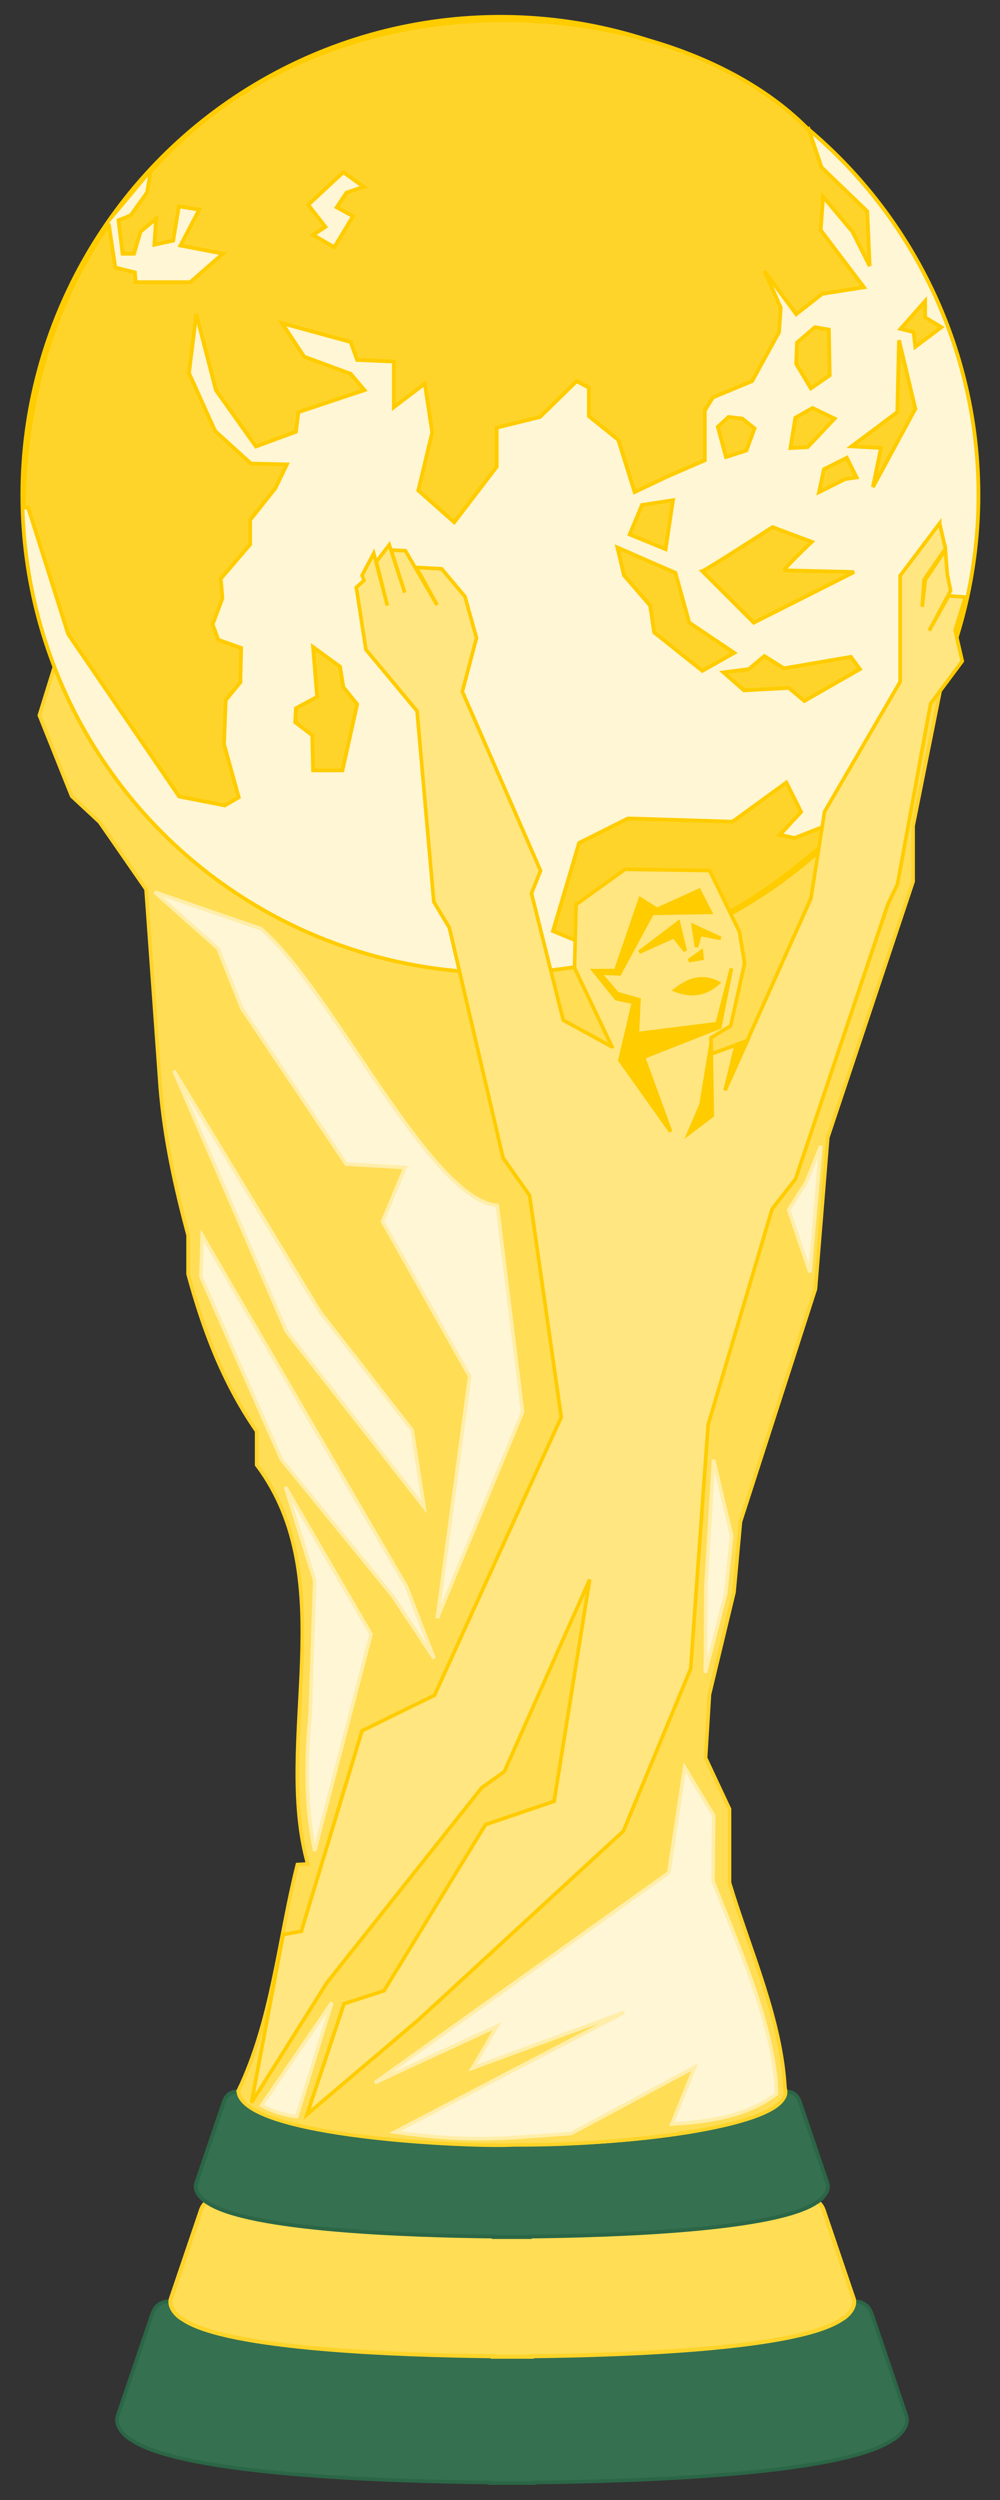 <?xml version="1.0" encoding="UTF-8" standalone="no"?>
<!-- Created with Inkscape (http://www.inkscape.org/) -->

<svg
   xmlns:dc="http://purl.org/dc/elements/1.1/"
   xmlns:cc="http://creativecommons.org/ns#"
   xmlns:rdf="http://www.w3.org/1999/02/22-rdf-syntax-ns#"
   xmlns:svg="http://www.w3.org/2000/svg"
   xmlns="http://www.w3.org/2000/svg"
   xmlns:sodipodi="http://sodipodi.sourceforge.net/DTD/sodipodi-0.dtd"
   xmlns:inkscape="http://www.inkscape.org/namespaces/inkscape"
   width="20"
   height="50"
   id="svg2"
   version="1.1"
   inkscape:version="0.92.1 r15371"
   sodipodi:docname="FIFA_World_Cup_(Campionato_mondiale_di_calcio).svg">
  <rect width="100%" height="100%" fill="#333333" stroke="none"/>
  <defs
     id="defs4" />
  <sodipodi:namedview
     id="base"
     pagecolor="#ffffff"
     bordercolor="#666666"
     borderopacity="1.0"
     inkscape:pageopacity="0.0"
     inkscape:pageshadow="2"
     inkscape:zoom="17.3"
     inkscape:cx="10"
     inkscape:cy="25"
     inkscape:document-units="px"
     inkscape:current-layer="layer1"
     showgrid="false"
     inkscape:window-width="1920"
     inkscape:window-height="1017"
     inkscape:window-x="-8"
     inkscape:window-y="-8"
     inkscape:window-maximized="1" />
  <g
     inkscape:label="Livello 1"
     inkscape:groupmode="layer"
     id="layer1"
     transform="translate(0,-1002.362)">
    <path
       style="fill:#357050;fill-opacity:1;stroke:#2b6646;stroke-width:0.072px;stroke-linecap:butt;stroke-linejoin:miter;stroke-opacity:1"
       d="m 9.826,1048.364 v 0 l -6.342,0.016 c -0.189,0 -0.375,0.019 -0.457,0.31 l -0.677,1.994 c -0.059,0.205 0.144,0.403 0.274,0.475 1.024,0.702 5.074,0.83 7.166,0.853 v 0.01 c 0.115,0 0.291,0 0.45,0 0.16,0 0.335,0 0.45,0 v -0.01 c 2.092,-0.023 6.143,-0.152 7.166,-0.853 0.13,-0.073 0.333,-0.27 0.274,-0.475 l -0.677,-1.994 c -0.082,-0.292 -0.268,-0.305 -0.457,-0.31 l -6.342,-0.016 v 0 h -0.414 z"
       id="path3779"
       inkscape:connector-curvature="0" />
    <path
       style="fill:#ffdd55;stroke:#ffd42a;stroke-width:0.082;stroke-linecap:butt;stroke-linejoin:miter;stroke-miterlimit:4;stroke-dasharray:none;stroke-opacity:1"
       d="m 9.888,1046.329 v 0 l -5.488,0.014 c -0.164,0 -0.325,0.015 -0.396,0.268 l -0.586,1.726 c -0.051,0.178 0.124,0.348 0.237,0.411 0.886,0.607 4.391,0.718 6.201,0.738 v 0.01 c 0.1,0 0.252,0 0.39,0 0.138,0 0.29,0 0.39,0 v -0.01 c 1.81,-0.02 5.315,-0.131 6.201,-0.738 0.113,-0.062 0.288,-0.233 0.237,-0.411 l -0.586,-1.726 c -0.071,-0.253 -0.232,-0.264 -0.396,-0.268 l -5.488,-0.014 v 0 H 10.246 Z"
       id="path3788"
       inkscape:connector-curvature="0" />
    <path
       inkscape:connector-curvature="0"
       id="path3786"
       d="m 9.905,1044.174 v 0 l -5.075,0.012 c -0.152,0 -0.3,0.014 -0.366,0.248 l -0.542,1.596 c -0.047,0.165 0.115,0.322 0.219,0.38 0.819,0.561 4.061,0.664 5.735,0.683 v 0.01 c 0.092,0 0.233,0 0.36,0 0.128,0 0.268,0 0.36,0 v -0.01 c 1.674,-0.019 4.915,-0.121 5.735,-0.683 0.104,-0.058 0.267,-0.216 0.219,-0.38 l -0.542,-1.596 c -0.066,-0.233 -0.214,-0.244 -0.366,-0.248 l -5.075,-0.012 v 0 h -0.331 z"
       style="fill:#357050;fill-opacity:1;stroke:#2b6646;stroke-width:0.076;stroke-linecap:butt;stroke-linejoin:miter;stroke-miterlimit:4;stroke-dasharray:none;stroke-opacity:1" />
    <ellipse
       style="fill:none;stroke:#ffcc00;stroke-width:0.061;stroke-linecap:round;stroke-linejoin:round;stroke-miterlimit:4;stroke-dasharray:none;stroke-opacity:1"
       id="path3777"
       cx="10.245"
       cy="1044.201"
       rx="5.473"
       ry="1.061" />
    <path
       style="fill:#ffdd55;stroke:#ffd42a;stroke-width:0.072px;stroke-linecap:butt;stroke-linejoin:miter;stroke-opacity:1"
       d="m 4.765,1044.18 c 0.685,-1.426 0.802,-3.014 1.183,-4.527 l 0.207,-0.012 c -0.695,-2.477 0.717,-5.668 -1.022,-7.981 v -0.673 c -0.684,-0.991 -1.075,-2.055 -1.371,-3.143 v -0.776 c -0.255,-0.953 -0.471,-1.923 -0.556,-2.949 l -0.285,-3.971 -0.931,-1.345 -0.556,-0.517 -0.647,-1.617 0.297,-0.957 H 18.896 l -0.634,3.169 v 1.112 l -1.707,5.122 -0.246,3.027 -1.5,4.656 -0.129,1.41 -0.491,2.044 -0.078,1.268 0.479,1.022 v 1.474 c 0.415,1.381 1.048,2.749 1.112,4.152 0.13,0.743 -3.381,1.111 -5.42,1.09 -0.788,0.053 -5.466,-0.142 -5.516,-1.077 z"
       id="path3797"
       inkscape:connector-curvature="0"
       sodipodi:nodetypes="ccccccccccccccccccccccccccc" />
    <circle
       style="fill:#fff6d5;stroke:#ffcc00;stroke-width:0.075;stroke-linecap:round;stroke-linejoin:round;stroke-miterlimit:4;stroke-dasharray:none;stroke-opacity:1"
       id="path3007"
       cx="10.008"
       cy="1012.259"
       r="9.561" />
    <path
       style="fill:#ffd42a;stroke:#ffcc00;stroke-width:0.076px;stroke-linecap:butt;stroke-linejoin:miter;stroke-opacity:1"
       d="m 16.805,1018.96 0.163,-0.261 -1.077,0.424 -0.294,-0.065 0.424,-0.457 -0.294,-0.588 -1.077,0.783 -2.089,-0.065 -0.979,0.49 -0.522,1.762 1.301,0.538 c 2.31,-0.686 3.35,-1.63 4.444,-2.562 z"
       id="path3885"
       inkscape:connector-curvature="0"
       sodipodi:nodetypes="cccccccccccc" />
    <path
       style="fill:#ffe680;stroke:#ffcc00;stroke-width:0.072px;stroke-linecap:butt;stroke-linejoin:miter;stroke-opacity:1"
       d="m 18.793,1012.828 -0.79,1.048 v 2.121 l -1.512,2.599 -0.272,1.734 -1.72,3.841 0.244,-0.919 -0.516,0.19 -0.007,-0.326 0.394,-0.238 0.278,-1.249 -0.104,-0.634 -0.595,-1.222 -1.693,-0.025 -0.978,0.704 -0.032,1.268 0.745,1.566 c -2.17e-4,0 1.45e-4,0 0,0.01 l -0.971,-0.532 -0.634,-2.535 0.181,-0.453 -1.564,-3.583 0.283,-1.073 -0.231,-0.828 -0.466,-0.554 -0.505,-0.027 0.414,0.751 -0.634,-1.086 -0.285,-0.013 0.272,0.853 -0.31,-0.957 -0.258,0.337 0.22,0.878 -0.272,-1.046 -0.233,0.439 0.038,0.104 -0.154,0.14 0.192,1.243 1.023,1.229 0.335,3.816 0.31,0.516 1.075,4.604 0.53,0.751 0.634,4.436 -2.535,5.561 -1.449,0.711 -1.215,4.011 -0.362,0.063 -0.634,3.364 1.512,-2.406 3.092,-3.893 0.453,-0.324 1.707,-3.841 -0.711,4.436 -1.372,0.466 -2.03,3.323 -0.801,0.26 -0.738,2.211 2.211,-1.876 4.115,-3.789 1.345,-3.246 0.349,-4.878 1.281,-4.319 0.466,-0.595 1.849,-5.498 0.192,-0.401 0.661,-3.608 0.634,-0.853 -0.143,-0.62 0.206,-0.661 -0.335,-0.025 -0.389,0.697 0.428,-0.801 -0.066,-0.324 -0.038,-0.491 -0.401,0.595 -0.063,0.543 0.038,-0.543 0.426,-0.62 -0.115,-0.505 z"
       id="path3799"
       inkscape:connector-curvature="0" />
    <path
       id="path3841"
       style="fill:#ffcc00;stroke:#ffcc00;stroke-width:0.072px;stroke-linecap:butt;stroke-linejoin:miter;stroke-opacity:1"
       d="m 14.724,1023.256 0.226,-0.084 -0.443,0.983 z m -1.311,1.74 -1.015,-1.429 0.272,-1.158 -0.343,-0.072 -0.453,-0.563 h 0.44 l 0.491,-1.436 0.336,0.213 0.841,-0.382 0.226,0.44 -1.164,0.02 -0.653,1.209 -0.394,-0.012 0.349,0.407 0.433,0.123 -0.032,0.679 1.597,-0.2 0.285,-1.106 -0.233,1.177 -1.526,0.601 z m 0.808,-1.759 0.026,1.436 -0.472,0.356 0.246,-0.576 z m -0.718,-1.074 c 0.242,-0.182 0.499,-0.318 0.86,-0.142 -0.268,0.242 -0.557,0.262 -0.86,0.142 z m 0.524,-0.77 0.013,0.136 -0.265,0.046 z m -0.162,-0.517 0.065,0.427 0.071,-0.252 0.414,0.078 z m -1.08,0.53 0.783,-0.595 0.136,0.569 -0.226,-0.285 z"
       inkscape:connector-curvature="0" />
    <path
       style="fill:#fff6d5;stroke:#ffeeaa;stroke-width:0.072px;stroke-linecap:butt;stroke-linejoin:miter;stroke-opacity:1"
       d="m 5.232,1044.469 c 0.215,0.12 0.449,0.197 0.705,0.225 l 0.701,-2.282 z"
       id="path3038"
       inkscape:connector-curvature="0" />
    <path
       style="fill:#fff6d5;stroke:#ffeeaa;stroke-width:0.072px;stroke-linecap:butt;stroke-linejoin:miter;stroke-opacity:1"
       d="m 14.271,1031.557 0.362,1.523 -0.121,1.161 -0.405,1.578 0.011,-1.731 z"
       id="path3034"
       inkscape:connector-curvature="0" />
    <path
       style="fill:#fff6d5;stroke:#ffeeaa;stroke-width:0.072px;stroke-linecap:butt;stroke-linejoin:miter;stroke-opacity:1"
       d="m 15.772,1026.56 0.427,1.249 0.219,-2.531 -0.296,0.734 z"
       id="path3032"
       inkscape:connector-curvature="0" />
    <path
       style="fill:#fff6d5;stroke:#ffeeaa;stroke-width:0.072px;stroke-linecap:butt;stroke-linejoin:miter;stroke-opacity:1"
       d="m 7.497,1044.017 c 0.11,-0.055 2.447,-1.134 2.447,-1.134 l -0.494,0.841 3.036,-1.116 -4.591,2.396 c 1.531,0.21 2.11,0.131 3.531,0.027 l 2.468,-1.326 -0.457,1.138 c 0.776,-0.047 1.523,-0.166 2.094,-0.603 -0.024,-1.345 -0.84,-3.135 -1.271,-4.258 l 0.014,-1.308 -0.581,-0.965 -0.317,2.107 z"
       id="path3016"
       inkscape:connector-curvature="0"
       sodipodi:nodetypes="cccccccccccccc" />
    <path
       style="fill:#fff6d5;stroke:#ffeeaa;stroke-width:0.072px;stroke-linecap:butt;stroke-linejoin:miter;stroke-opacity:1"
       d="m 8.746,1034.725 0.648,-4.836 -1.744,-3.098 0.452,-1.079 -1.179,-0.067 -2.087,-3.117 -0.474,-1.194 -1.269,-1.131 2.122,0.732 c 1.402,1.177 3.367,5.416 4.729,5.537 l 0.507,4.13 z"
       id="path3014"
       inkscape:connector-curvature="0"
       sodipodi:nodetypes="cccccccccccc" />
    <path
       style="fill:#fff6d5;stroke:#ffeeaa;stroke-width:0.072px;stroke-linecap:butt;stroke-linejoin:miter;stroke-opacity:1"
       d="m 5.709,1032.1 0.585,1.875 -0.091,2.689 c -0.125,1.24 -0.031,2.136 0.091,2.716 l 1.126,-4.335 z"
       id="path3012"
       inkscape:connector-curvature="0"
       sodipodi:nodetypes="cccccc" />
    <path
       style="fill:#fff6d5;stroke:#ffeeaa;stroke-width:0.072px;stroke-linecap:butt;stroke-linejoin:miter;stroke-opacity:1"
       d="m 4.045,1027.07 4.088,7.033 0.549,1.427 -0.832,-1.253 -2.222,-2.725 -1.61,-3.658 z"
       id="path3010"
       inkscape:connector-curvature="0" />
    <path
       style="fill:#fff6d5;stroke:#ffeeaa;stroke-width:0.072px;stroke-linecap:butt;stroke-linejoin:miter;stroke-opacity:1"
       d="m 8.481,1032.502 -2.753,-3.512 -2.25,-5.213 2.927,4.829 1.838,2.36 z"
       id="path3854"
       inkscape:connector-curvature="0" />
    <path
       style="fill:#ffd42a;stroke:#ffcc00;stroke-width:0.076px;stroke-linecap:butt;stroke-linejoin:miter;stroke-opacity:1"
       d="m 16.176,1004.955 0.254,0.753 0.914,0.881 0.049,1.093 -0.343,-0.685 -0.588,-0.702 -0.049,0.669 0.865,1.143 -0.832,0.131 -0.522,0.408 -0.636,-0.865 0.326,0.734 -0.033,0.49 -0.539,0.979 -0.783,0.326 -0.163,0.261 v 0.996 l -0.751,0.326 -0.653,0.31 -0.326,-1.044 -0.588,-0.473 v -0.571 l -0.245,-0.131 -0.734,0.718 -0.865,0.212 v 0.783 l -0.849,1.11 -0.718,-0.636 0.277,-1.159 -0.147,-0.979 -0.62,0.473 v -0.914 l -0.734,-0.032 -0.131,-0.359 -1.371,-0.375 0.441,0.669 0.93,0.343 0.277,0.326 -1.322,0.441 -0.049,0.392 -0.8,0.294 -0.8,-1.126 -0.392,-1.518 -0.147,1.175 0.522,1.159 0.718,0.653 0.718,0.017 -0.228,0.473 -0.506,0.636 v 0.49 l -0.588,0.685 0.033,0.392 -0.196,0.522 0.114,0.31 0.457,0.163 -0.016,0.685 -0.294,0.359 -0.033,0.881 0.294,1.061 -0.277,0.163 -0.914,-0.179 -2.22,-3.248 -0.8,-2.53 h -0.09 c 0.054,-3.332 1.314,-5.456 2.811,-7.007 3.799,-3.934 10.326,-3.188 12.889,-0.549 z"
       id="path3857"
       inkscape:connector-curvature="0"
       sodipodi:nodetypes="ccccccccccccccccccccccccccccccccccccccccccccccccccccccccccccccccsc" />
    <path
       style="fill:#fff6d5;fill-opacity:1;stroke:#ffcc00;stroke-width:0.076px;stroke-linecap:butt;stroke-linejoin:miter;stroke-opacity:1"
       d="m 7.274,1006.099 -0.408,-0.294 -0.702,0.653 0.343,0.441 -0.245,0.163 0.424,0.245 0.375,-0.62 -0.326,-0.179 0.196,-0.294 z"
       id="path3859"
       inkscape:connector-curvature="0" />
    <path
       style="fill:#fff6d5;fill-opacity:1;stroke:#ffcc00;stroke-width:0.076px;stroke-linecap:butt;stroke-linejoin:miter;stroke-opacity:1"
       d="m 3.006,1005.837 -0.065,0.375 -0.326,0.457 -0.245,0.098 0.082,0.669 h 0.228 l 0.131,-0.441 0.31,-0.261 -0.033,0.522 0.375,-0.082 0.114,-0.685 0.408,0.065 -0.375,0.718 0.849,0.163 -0.653,0.571 H 2.713 l -0.016,-0.196 -0.392,-0.097 -0.131,-0.881"
       id="path3861"
       inkscape:connector-curvature="0" />
    <path
       style="fill:#ffd42a;stroke:#ffcc00;stroke-width:0.076px;stroke-linecap:butt;stroke-linejoin:miter;stroke-opacity:1"
       d="m 6.262,1015.304 0.539,0.392 0.065,0.408 0.277,0.343 -0.294,1.322 H 6.262 l -0.016,-0.702 -0.343,-0.261 0.016,-0.278 0.424,-0.229 z"
       id="path3863"
       inkscape:connector-curvature="0" />
    <path
       style="fill:#ffd42a;stroke:#ffcc00;stroke-width:0.076px;stroke-linecap:butt;stroke-linejoin:miter;stroke-opacity:1"
       d="m 16.577,1008.955 0.016,0.914 -0.375,0.261 -0.294,-0.49 0.016,-0.424 0.359,-0.31 z"
       id="path3865"
       inkscape:connector-curvature="0" />
    <path
       style="fill:#ffd42a;stroke:#ffcc00;stroke-width:0.076px;stroke-linecap:butt;stroke-linejoin:miter;stroke-opacity:1"
       d="m 15.907,1010.718 0.343,-0.196 0.441,0.212 -0.539,0.571 -0.343,0.017 z"
       id="path3867"
       inkscape:connector-curvature="0" />
    <path
       style="fill:#ffd42a;stroke:#ffcc00;stroke-width:0.076px;stroke-linecap:butt;stroke-linejoin:miter;stroke-opacity:1"
       d="m 15.091,1010.93 -0.163,0.441 -0.408,0.131 -0.163,-0.604 0.212,-0.196 0.277,0.032 z"
       id="path3869"
       inkscape:connector-curvature="0" />
    <path
       style="fill:#ffd42a;stroke:#ffcc00;stroke-width:0.076px;stroke-linecap:butt;stroke-linejoin:miter;stroke-opacity:1"
       d="m 13.459,1012.366 -0.147,0.979 -0.718,-0.294 0.245,-0.588 z"
       id="path3871"
       inkscape:connector-curvature="0" />
    <path
       style="fill:#ffd42a;stroke:#ffcc00;stroke-width:0.076px;stroke-linecap:butt;stroke-linejoin:miter;stroke-opacity:1"
       d="m 14.047,1013.786 c 0.065,-0.017 1.404,-0.881 1.404,-0.881 l 0.783,0.294 c 0,0 -0.604,0.571 -0.539,0.571 0.065,0 1.387,0.033 1.387,0.033 l -2.007,1.012 z"
       id="path3873"
       inkscape:connector-curvature="0" />
    <path
       style="fill:#ffd42a;stroke:#ffcc00;stroke-width:0.076px;stroke-linecap:butt;stroke-linejoin:miter;stroke-opacity:1"
       d="m 13.508,1013.819 -1.159,-0.506 0.131,0.555 0.522,0.604 0.082,0.539 0.963,0.767 0.636,-0.359 -0.898,-0.604 z"
       id="path3875"
       inkscape:connector-curvature="0" />
    <path
       style="fill:#ffd42a;stroke:#ffcc00;stroke-width:0.076px;stroke-linecap:butt;stroke-linejoin:miter;stroke-opacity:1"
       d="m 15.287,1015.484 -0.31,0.261 -0.506,0.065 0.408,0.359 0.898,-0.049 0.31,0.261 1.11,-0.636 -0.18,-0.245 -1.338,0.229 z"
       id="path3877"
       inkscape:connector-curvature="0" />
    <path
       style="fill:#ffd42a;stroke:#ffcc00;stroke-width:0.076px;stroke-linecap:butt;stroke-linejoin:miter;stroke-opacity:1"
       d="m 17.98,1009.168 -0.033,1.436 -0.914,0.685 0.588,0.032 -0.163,0.783 0.849,-1.567 z"
       id="path3879"
       inkscape:connector-curvature="0" />
    <path
       style="fill:#ffd42a;stroke:#ffcc00;stroke-width:0.076px;stroke-linecap:butt;stroke-linejoin:miter;stroke-opacity:1"
       d="m 18.502,1008.384 -0.49,0.555 0.261,0.065 0.033,0.294 0.522,-0.392 -0.326,-0.196 z"
       id="path3881"
       inkscape:connector-curvature="0" />
    <path
       style="fill:#ffd42a;stroke:#ffcc00;stroke-width:0.076px;stroke-linecap:butt;stroke-linejoin:miter;stroke-opacity:1"
       d="m 16.936,1011.518 -0.457,0.229 -0.098,0.457 0.522,-0.261 0.228,-0.033 z"
       id="path3883"
       inkscape:connector-curvature="0" />
  </g>
</svg>
